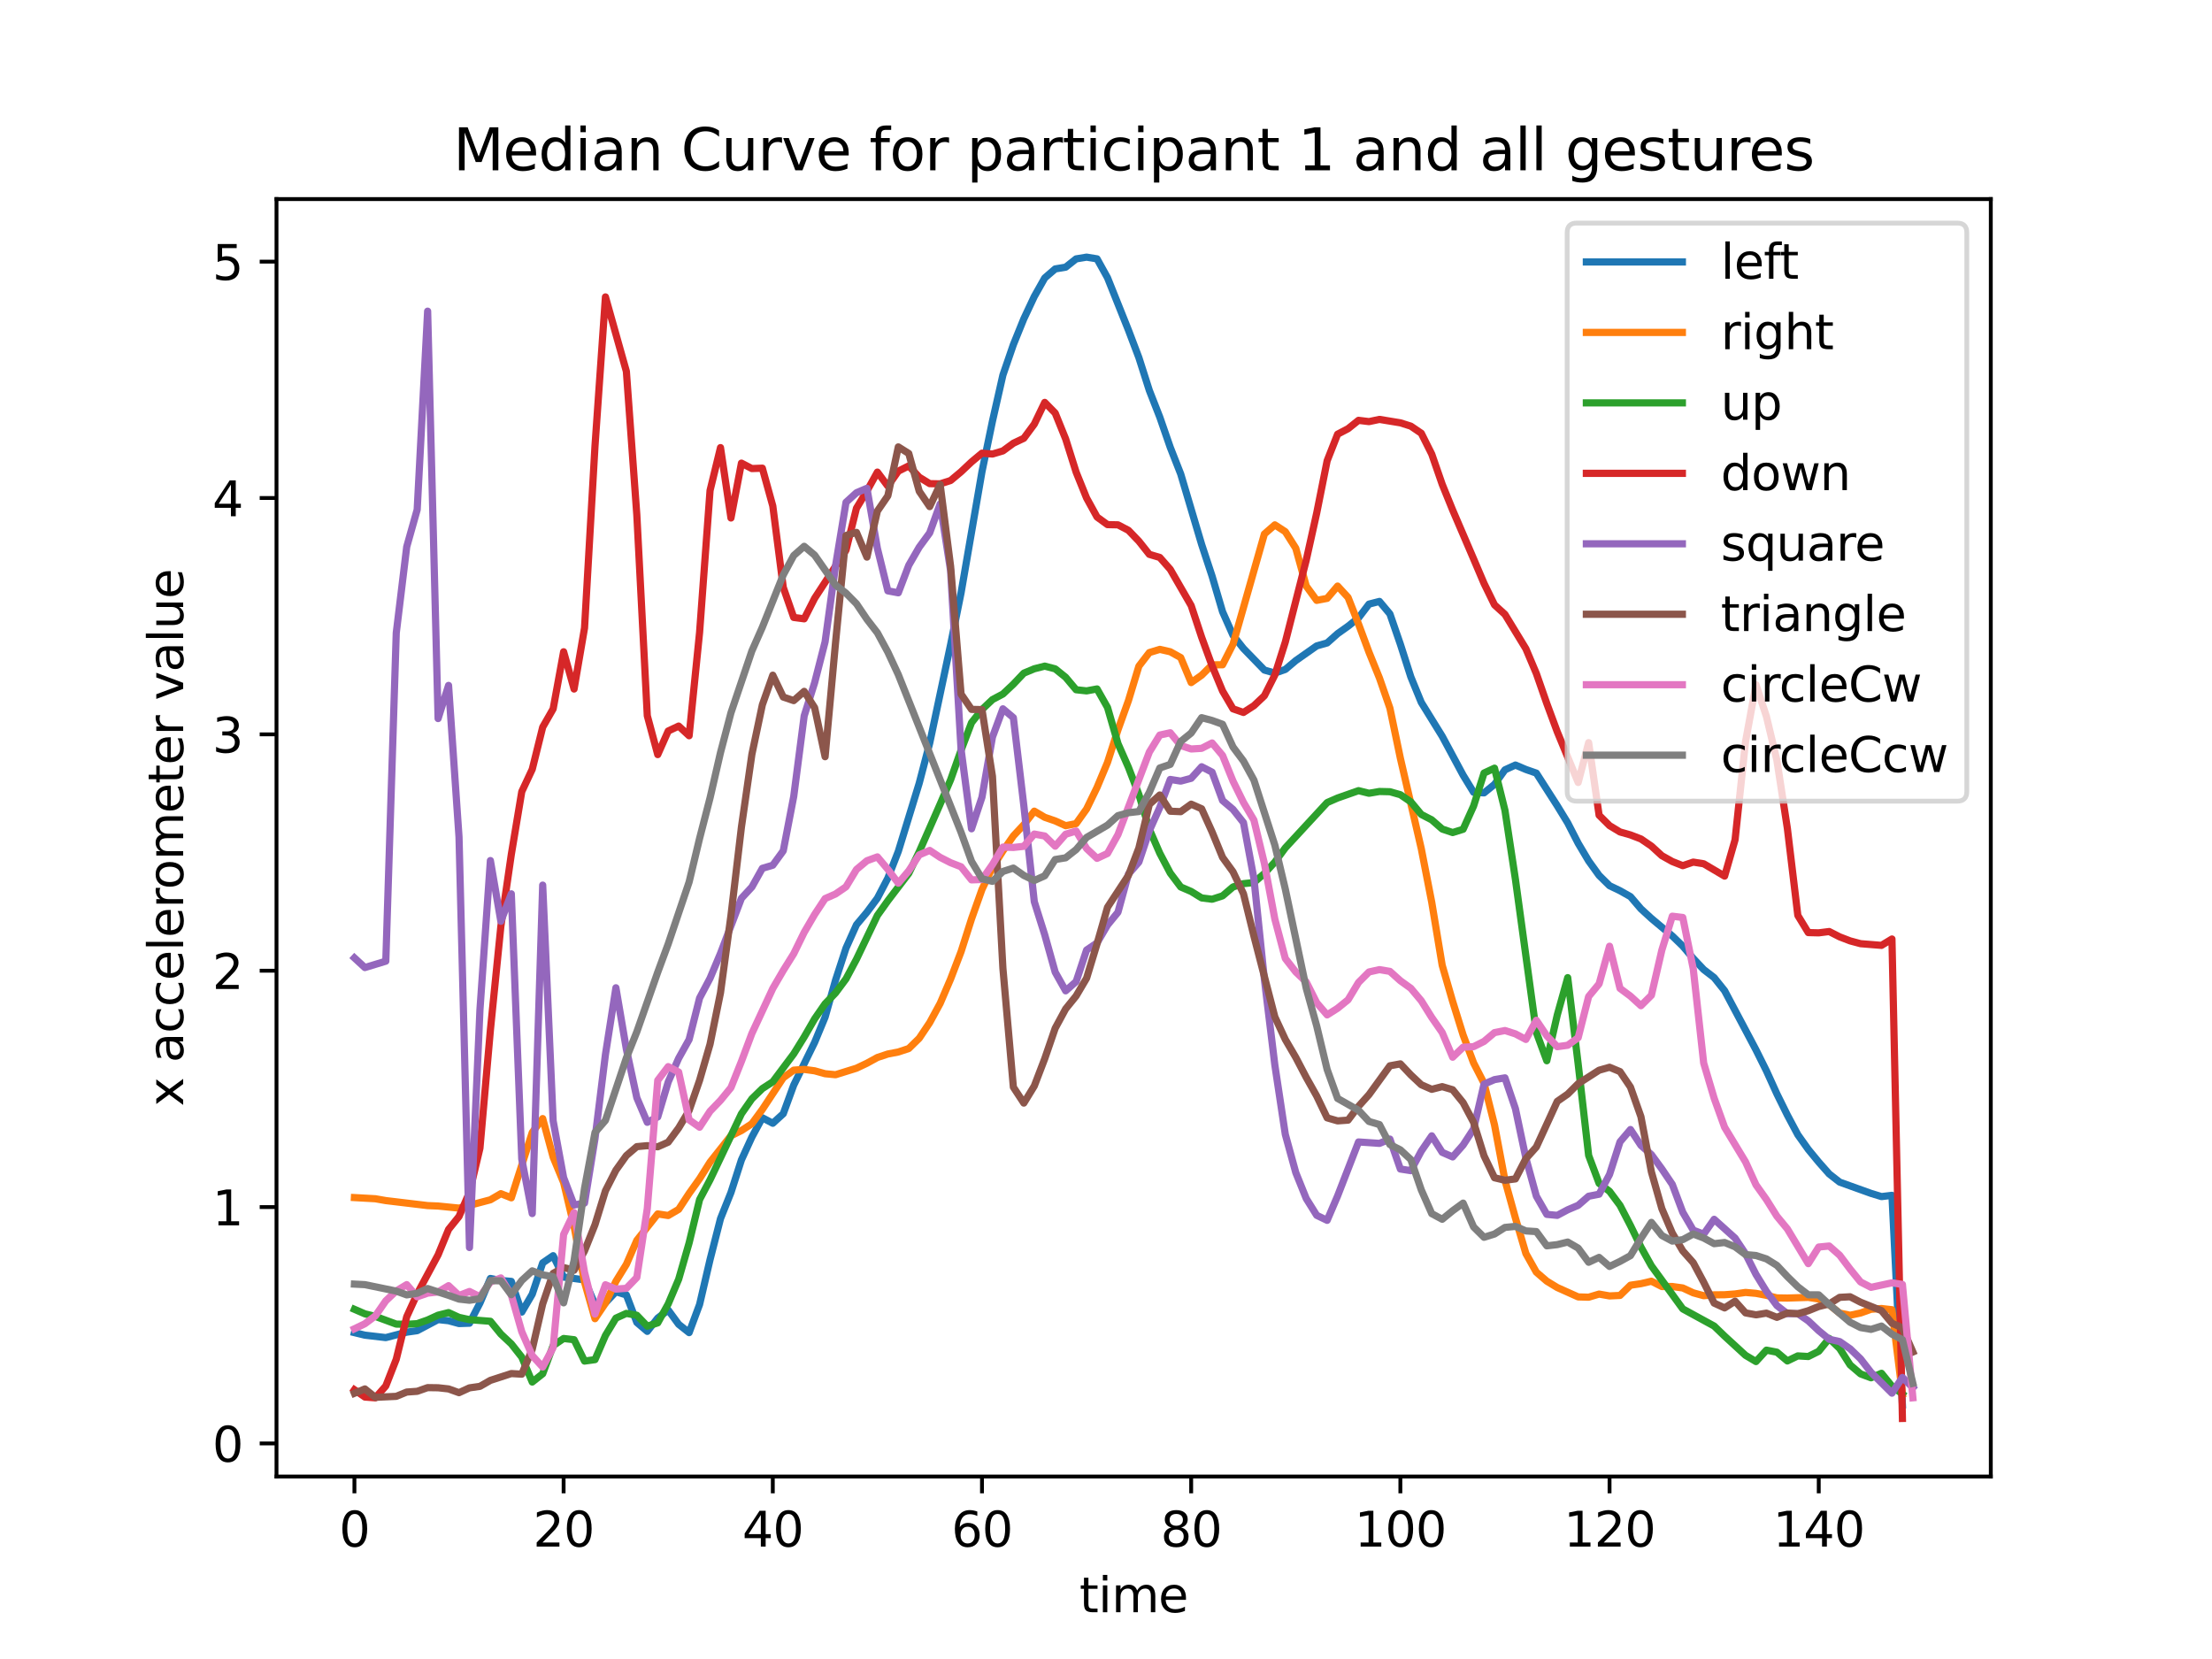 <?xml version="1.0" encoding="utf-8" standalone="no"?>
<!DOCTYPE svg PUBLIC "-//W3C//DTD SVG 1.1//EN"
  "http://www.w3.org/Graphics/SVG/1.1/DTD/svg11.dtd">
<svg xmlns:xlink="http://www.w3.org/1999/xlink" width="460.8pt" height="345.6pt" viewBox="0 0 460.8 345.6" xmlns="http://www.w3.org/2000/svg" version="1.1">
 <defs>
  <style type="text/css">*{stroke-linejoin: round; stroke-linecap: butt}</style>
 </defs>
 <g id="figure_1">
  <g id="patch_1">
   <path d="M 0 345.6 
L 460.8 345.6 
L 460.8 0 
L 0 0 
z
" style="fill: #ffffff"/>
  </g>
  <g id="axes_1">
   <g id="patch_2">
    <path d="M 57.6 307.584 
L 414.72 307.584 
L 414.72 41.472 
L 57.6 41.472 
z
" style="fill: #ffffff"/>
   </g>
   <g id="matplotlib.axis_1">
    <g id="xtick_1">
     <g id="line2d_1">
      <defs>
       <path id="m0e38ba8d1d" d="M 0 0 
L 0 3.5 
" style="stroke: #000000; stroke-width: 0.8"/>
      </defs>
      <g>
       <use xlink:href="#m0e38ba8d1d" x="73.833" y="307.584" style="stroke: #000000; stroke-width: 0.8"/>
      </g>
     </g>
     <g id="text_1">
      <!-- 0 -->
      <g transform="translate(70.651 322.182) scale(0.1 -0.1)">
       <defs>
        <path id="DejaVuSans-30" d="M 2034 4250 
Q 1547 4250 1301 3770 
Q 1056 3291 1056 2328 
Q 1056 1369 1301 889 
Q 1547 409 2034 409 
Q 2525 409 2770 889 
Q 3016 1369 3016 2328 
Q 3016 3291 2770 3770 
Q 2525 4250 2034 4250 
z
M 2034 4750 
Q 2819 4750 3233 4129 
Q 3647 3509 3647 2328 
Q 3647 1150 3233 529 
Q 2819 -91 2034 -91 
Q 1250 -91 836 529 
Q 422 1150 422 2328 
Q 422 3509 836 4129 
Q 1250 4750 2034 4750 
z
" transform="scale(0.016)"/>
       </defs>
       <use xlink:href="#DejaVuSans-30"/>
      </g>
     </g>
    </g>
    <g id="xtick_2">
     <g id="line2d_2">
      <g>
       <use xlink:href="#m0e38ba8d1d" x="117.411" y="307.584" style="stroke: #000000; stroke-width: 0.8"/>
      </g>
     </g>
     <g id="text_2">
      <!-- 20 -->
      <g transform="translate(111.048 322.182) scale(0.1 -0.1)">
       <defs>
        <path id="DejaVuSans-32" d="M 1228 531 
L 3431 531 
L 3431 0 
L 469 0 
L 469 531 
Q 828 903 1448 1529 
Q 2069 2156 2228 2338 
Q 2531 2678 2651 2914 
Q 2772 3150 2772 3378 
Q 2772 3750 2511 3984 
Q 2250 4219 1831 4219 
Q 1534 4219 1204 4116 
Q 875 4013 500 3803 
L 500 4441 
Q 881 4594 1212 4672 
Q 1544 4750 1819 4750 
Q 2544 4750 2975 4387 
Q 3406 4025 3406 3419 
Q 3406 3131 3298 2873 
Q 3191 2616 2906 2266 
Q 2828 2175 2409 1742 
Q 1991 1309 1228 531 
z
" transform="scale(0.016)"/>
       </defs>
       <use xlink:href="#DejaVuSans-32"/>
       <use xlink:href="#DejaVuSans-30" x="63.623"/>
      </g>
     </g>
    </g>
    <g id="xtick_3">
     <g id="line2d_3">
      <g>
       <use xlink:href="#m0e38ba8d1d" x="160.988" y="307.584" style="stroke: #000000; stroke-width: 0.8"/>
      </g>
     </g>
     <g id="text_3">
      <!-- 40 -->
      <g transform="translate(154.626 322.182) scale(0.1 -0.1)">
       <defs>
        <path id="DejaVuSans-34" d="M 2419 4116 
L 825 1625 
L 2419 1625 
L 2419 4116 
z
M 2253 4666 
L 3047 4666 
L 3047 1625 
L 3713 1625 
L 3713 1100 
L 3047 1100 
L 3047 0 
L 2419 0 
L 2419 1100 
L 313 1100 
L 313 1709 
L 2253 4666 
z
" transform="scale(0.016)"/>
       </defs>
       <use xlink:href="#DejaVuSans-34"/>
       <use xlink:href="#DejaVuSans-30" x="63.623"/>
      </g>
     </g>
    </g>
    <g id="xtick_4">
     <g id="line2d_4">
      <g>
       <use xlink:href="#m0e38ba8d1d" x="204.566" y="307.584" style="stroke: #000000; stroke-width: 0.8"/>
      </g>
     </g>
     <g id="text_4">
      <!-- 60 -->
      <g transform="translate(198.204 322.182) scale(0.1 -0.1)">
       <defs>
        <path id="DejaVuSans-36" d="M 2113 2584 
Q 1688 2584 1439 2293 
Q 1191 2003 1191 1497 
Q 1191 994 1439 701 
Q 1688 409 2113 409 
Q 2538 409 2786 701 
Q 3034 994 3034 1497 
Q 3034 2003 2786 2293 
Q 2538 2584 2113 2584 
z
M 3366 4563 
L 3366 3988 
Q 3128 4100 2886 4159 
Q 2644 4219 2406 4219 
Q 1781 4219 1451 3797 
Q 1122 3375 1075 2522 
Q 1259 2794 1537 2939 
Q 1816 3084 2150 3084 
Q 2853 3084 3261 2657 
Q 3669 2231 3669 1497 
Q 3669 778 3244 343 
Q 2819 -91 2113 -91 
Q 1303 -91 875 529 
Q 447 1150 447 2328 
Q 447 3434 972 4092 
Q 1497 4750 2381 4750 
Q 2619 4750 2861 4703 
Q 3103 4656 3366 4563 
z
" transform="scale(0.016)"/>
       </defs>
       <use xlink:href="#DejaVuSans-36"/>
       <use xlink:href="#DejaVuSans-30" x="63.623"/>
      </g>
     </g>
    </g>
    <g id="xtick_5">
     <g id="line2d_5">
      <g>
       <use xlink:href="#m0e38ba8d1d" x="248.144" y="307.584" style="stroke: #000000; stroke-width: 0.8"/>
      </g>
     </g>
     <g id="text_5">
      <!-- 80 -->
      <g transform="translate(241.781 322.182) scale(0.1 -0.1)">
       <defs>
        <path id="DejaVuSans-38" d="M 2034 2216 
Q 1584 2216 1326 1975 
Q 1069 1734 1069 1313 
Q 1069 891 1326 650 
Q 1584 409 2034 409 
Q 2484 409 2743 651 
Q 3003 894 3003 1313 
Q 3003 1734 2745 1975 
Q 2488 2216 2034 2216 
z
M 1403 2484 
Q 997 2584 770 2862 
Q 544 3141 544 3541 
Q 544 4100 942 4425 
Q 1341 4750 2034 4750 
Q 2731 4750 3128 4425 
Q 3525 4100 3525 3541 
Q 3525 3141 3298 2862 
Q 3072 2584 2669 2484 
Q 3125 2378 3379 2068 
Q 3634 1759 3634 1313 
Q 3634 634 3220 271 
Q 2806 -91 2034 -91 
Q 1263 -91 848 271 
Q 434 634 434 1313 
Q 434 1759 690 2068 
Q 947 2378 1403 2484 
z
M 1172 3481 
Q 1172 3119 1398 2916 
Q 1625 2713 2034 2713 
Q 2441 2713 2670 2916 
Q 2900 3119 2900 3481 
Q 2900 3844 2670 4047 
Q 2441 4250 2034 4250 
Q 1625 4250 1398 4047 
Q 1172 3844 1172 3481 
z
" transform="scale(0.016)"/>
       </defs>
       <use xlink:href="#DejaVuSans-38"/>
       <use xlink:href="#DejaVuSans-30" x="63.623"/>
      </g>
     </g>
    </g>
    <g id="xtick_6">
     <g id="line2d_6">
      <g>
       <use xlink:href="#m0e38ba8d1d" x="291.722" y="307.584" style="stroke: #000000; stroke-width: 0.8"/>
      </g>
     </g>
     <g id="text_6">
      <!-- 100 -->
      <g transform="translate(282.178 322.182) scale(0.1 -0.1)">
       <defs>
        <path id="DejaVuSans-31" d="M 794 531 
L 1825 531 
L 1825 4091 
L 703 3866 
L 703 4441 
L 1819 4666 
L 2450 4666 
L 2450 531 
L 3481 531 
L 3481 0 
L 794 0 
L 794 531 
z
" transform="scale(0.016)"/>
       </defs>
       <use xlink:href="#DejaVuSans-31"/>
       <use xlink:href="#DejaVuSans-30" x="63.623"/>
       <use xlink:href="#DejaVuSans-30" x="127.246"/>
      </g>
     </g>
    </g>
    <g id="xtick_7">
     <g id="line2d_7">
      <g>
       <use xlink:href="#m0e38ba8d1d" x="335.299" y="307.584" style="stroke: #000000; stroke-width: 0.8"/>
      </g>
     </g>
     <g id="text_7">
      <!-- 120 -->
      <g transform="translate(325.756 322.182) scale(0.1 -0.1)">
       <use xlink:href="#DejaVuSans-31"/>
       <use xlink:href="#DejaVuSans-32" x="63.623"/>
       <use xlink:href="#DejaVuSans-30" x="127.246"/>
      </g>
     </g>
    </g>
    <g id="xtick_8">
     <g id="line2d_8">
      <g>
       <use xlink:href="#m0e38ba8d1d" x="378.877" y="307.584" style="stroke: #000000; stroke-width: 0.8"/>
      </g>
     </g>
     <g id="text_8">
      <!-- 140 -->
      <g transform="translate(369.334 322.182) scale(0.1 -0.1)">
       <use xlink:href="#DejaVuSans-31"/>
       <use xlink:href="#DejaVuSans-34" x="63.623"/>
       <use xlink:href="#DejaVuSans-30" x="127.246"/>
      </g>
     </g>
    </g>
    <g id="text_9">
     <!-- time -->
     <g transform="translate(224.864 335.861) scale(0.1 -0.1)">
      <defs>
       <path id="DejaVuSans-74" d="M 1172 4494 
L 1172 3500 
L 2356 3500 
L 2356 3053 
L 1172 3053 
L 1172 1153 
Q 1172 725 1289 603 
Q 1406 481 1766 481 
L 2356 481 
L 2356 0 
L 1766 0 
Q 1100 0 847 248 
Q 594 497 594 1153 
L 594 3053 
L 172 3053 
L 172 3500 
L 594 3500 
L 594 4494 
L 1172 4494 
z
" transform="scale(0.016)"/>
       <path id="DejaVuSans-69" d="M 603 3500 
L 1178 3500 
L 1178 0 
L 603 0 
L 603 3500 
z
M 603 4863 
L 1178 4863 
L 1178 4134 
L 603 4134 
L 603 4863 
z
" transform="scale(0.016)"/>
       <path id="DejaVuSans-6d" d="M 3328 2828 
Q 3544 3216 3844 3400 
Q 4144 3584 4550 3584 
Q 5097 3584 5394 3201 
Q 5691 2819 5691 2113 
L 5691 0 
L 5113 0 
L 5113 2094 
Q 5113 2597 4934 2840 
Q 4756 3084 4391 3084 
Q 3944 3084 3684 2787 
Q 3425 2491 3425 1978 
L 3425 0 
L 2847 0 
L 2847 2094 
Q 2847 2600 2669 2842 
Q 2491 3084 2119 3084 
Q 1678 3084 1418 2786 
Q 1159 2488 1159 1978 
L 1159 0 
L 581 0 
L 581 3500 
L 1159 3500 
L 1159 2956 
Q 1356 3278 1631 3431 
Q 1906 3584 2284 3584 
Q 2666 3584 2933 3390 
Q 3200 3197 3328 2828 
z
" transform="scale(0.016)"/>
       <path id="DejaVuSans-65" d="M 3597 1894 
L 3597 1613 
L 953 1613 
Q 991 1019 1311 708 
Q 1631 397 2203 397 
Q 2534 397 2845 478 
Q 3156 559 3463 722 
L 3463 178 
Q 3153 47 2828 -22 
Q 2503 -91 2169 -91 
Q 1331 -91 842 396 
Q 353 884 353 1716 
Q 353 2575 817 3079 
Q 1281 3584 2069 3584 
Q 2775 3584 3186 3129 
Q 3597 2675 3597 1894 
z
M 3022 2063 
Q 3016 2534 2758 2815 
Q 2500 3097 2075 3097 
Q 1594 3097 1305 2825 
Q 1016 2553 972 2059 
L 3022 2063 
z
" transform="scale(0.016)"/>
      </defs>
      <use xlink:href="#DejaVuSans-74"/>
      <use xlink:href="#DejaVuSans-69" x="39.209"/>
      <use xlink:href="#DejaVuSans-6d" x="66.992"/>
      <use xlink:href="#DejaVuSans-65" x="164.404"/>
     </g>
    </g>
   </g>
   <g id="matplotlib.axis_2">
    <g id="ytick_1">
     <g id="line2d_9">
      <defs>
       <path id="m3437e5a907" d="M 0 0 
L -3.5 0 
" style="stroke: #000000; stroke-width: 0.8"/>
      </defs>
      <g>
       <use xlink:href="#m3437e5a907" x="57.6" y="300.698" style="stroke: #000000; stroke-width: 0.8"/>
      </g>
     </g>
     <g id="text_10">
      <!-- 0 -->
      <g transform="translate(44.237 304.497) scale(0.1 -0.1)">
       <use xlink:href="#DejaVuSans-30"/>
      </g>
     </g>
    </g>
    <g id="ytick_2">
     <g id="line2d_10">
      <g>
       <use xlink:href="#m3437e5a907" x="57.6" y="251.459" style="stroke: #000000; stroke-width: 0.8"/>
      </g>
     </g>
     <g id="text_11">
      <!-- 1 -->
      <g transform="translate(44.237 255.258) scale(0.1 -0.1)">
       <use xlink:href="#DejaVuSans-31"/>
      </g>
     </g>
    </g>
    <g id="ytick_3">
     <g id="line2d_11">
      <g>
       <use xlink:href="#m3437e5a907" x="57.6" y="202.22" style="stroke: #000000; stroke-width: 0.8"/>
      </g>
     </g>
     <g id="text_12">
      <!-- 2 -->
      <g transform="translate(44.237 206.02) scale(0.1 -0.1)">
       <use xlink:href="#DejaVuSans-32"/>
      </g>
     </g>
    </g>
    <g id="ytick_4">
     <g id="line2d_12">
      <g>
       <use xlink:href="#m3437e5a907" x="57.6" y="152.982" style="stroke: #000000; stroke-width: 0.8"/>
      </g>
     </g>
     <g id="text_13">
      <!-- 3 -->
      <g transform="translate(44.237 156.781) scale(0.1 -0.1)">
       <defs>
        <path id="DejaVuSans-33" d="M 2597 2516 
Q 3050 2419 3304 2112 
Q 3559 1806 3559 1356 
Q 3559 666 3084 287 
Q 2609 -91 1734 -91 
Q 1441 -91 1130 -33 
Q 819 25 488 141 
L 488 750 
Q 750 597 1062 519 
Q 1375 441 1716 441 
Q 2309 441 2620 675 
Q 2931 909 2931 1356 
Q 2931 1769 2642 2001 
Q 2353 2234 1838 2234 
L 1294 2234 
L 1294 2753 
L 1863 2753 
Q 2328 2753 2575 2939 
Q 2822 3125 2822 3475 
Q 2822 3834 2567 4026 
Q 2313 4219 1838 4219 
Q 1578 4219 1281 4162 
Q 984 4106 628 3988 
L 628 4550 
Q 988 4650 1302 4700 
Q 1616 4750 1894 4750 
Q 2613 4750 3031 4423 
Q 3450 4097 3450 3541 
Q 3450 3153 3228 2886 
Q 3006 2619 2597 2516 
z
" transform="scale(0.016)"/>
       </defs>
       <use xlink:href="#DejaVuSans-33"/>
      </g>
     </g>
    </g>
    <g id="ytick_5">
     <g id="line2d_13">
      <g>
       <use xlink:href="#m3437e5a907" x="57.6" y="103.743" style="stroke: #000000; stroke-width: 0.8"/>
      </g>
     </g>
     <g id="text_14">
      <!-- 4 -->
      <g transform="translate(44.237 107.542) scale(0.1 -0.1)">
       <use xlink:href="#DejaVuSans-34"/>
      </g>
     </g>
    </g>
    <g id="ytick_6">
     <g id="line2d_14">
      <g>
       <use xlink:href="#m3437e5a907" x="57.6" y="54.504" style="stroke: #000000; stroke-width: 0.8"/>
      </g>
     </g>
     <g id="text_15">
      <!-- 5 -->
      <g transform="translate(44.237 58.303) scale(0.1 -0.1)">
       <defs>
        <path id="DejaVuSans-35" d="M 691 4666 
L 3169 4666 
L 3169 4134 
L 1269 4134 
L 1269 2991 
Q 1406 3038 1543 3061 
Q 1681 3084 1819 3084 
Q 2600 3084 3056 2656 
Q 3513 2228 3513 1497 
Q 3513 744 3044 326 
Q 2575 -91 1722 -91 
Q 1428 -91 1123 -41 
Q 819 9 494 109 
L 494 744 
Q 775 591 1075 516 
Q 1375 441 1709 441 
Q 2250 441 2565 725 
Q 2881 1009 2881 1497 
Q 2881 1984 2565 2268 
Q 2250 2553 1709 2553 
Q 1456 2553 1204 2497 
Q 953 2441 691 2322 
L 691 4666 
z
" transform="scale(0.016)"/>
       </defs>
       <use xlink:href="#DejaVuSans-35"/>
      </g>
     </g>
    </g>
    <g id="text_16">
     <!-- x accelerometer value -->
     <g transform="translate(38.158 230.469) rotate(-90) scale(0.1 -0.1)">
      <defs>
       <path id="DejaVuSans-78" d="M 3513 3500 
L 2247 1797 
L 3578 0 
L 2900 0 
L 1881 1375 
L 863 0 
L 184 0 
L 1544 1831 
L 300 3500 
L 978 3500 
L 1906 2253 
L 2834 3500 
L 3513 3500 
z
" transform="scale(0.016)"/>
       <path id="DejaVuSans-20" transform="scale(0.016)"/>
       <path id="DejaVuSans-61" d="M 2194 1759 
Q 1497 1759 1228 1600 
Q 959 1441 959 1056 
Q 959 750 1161 570 
Q 1363 391 1709 391 
Q 2188 391 2477 730 
Q 2766 1069 2766 1631 
L 2766 1759 
L 2194 1759 
z
M 3341 1997 
L 3341 0 
L 2766 0 
L 2766 531 
Q 2569 213 2275 61 
Q 1981 -91 1556 -91 
Q 1019 -91 701 211 
Q 384 513 384 1019 
Q 384 1609 779 1909 
Q 1175 2209 1959 2209 
L 2766 2209 
L 2766 2266 
Q 2766 2663 2505 2880 
Q 2244 3097 1772 3097 
Q 1472 3097 1187 3025 
Q 903 2953 641 2809 
L 641 3341 
Q 956 3463 1253 3523 
Q 1550 3584 1831 3584 
Q 2591 3584 2966 3190 
Q 3341 2797 3341 1997 
z
" transform="scale(0.016)"/>
       <path id="DejaVuSans-63" d="M 3122 3366 
L 3122 2828 
Q 2878 2963 2633 3030 
Q 2388 3097 2138 3097 
Q 1578 3097 1268 2742 
Q 959 2388 959 1747 
Q 959 1106 1268 751 
Q 1578 397 2138 397 
Q 2388 397 2633 464 
Q 2878 531 3122 666 
L 3122 134 
Q 2881 22 2623 -34 
Q 2366 -91 2075 -91 
Q 1284 -91 818 406 
Q 353 903 353 1747 
Q 353 2603 823 3093 
Q 1294 3584 2113 3584 
Q 2378 3584 2631 3529 
Q 2884 3475 3122 3366 
z
" transform="scale(0.016)"/>
       <path id="DejaVuSans-6c" d="M 603 4863 
L 1178 4863 
L 1178 0 
L 603 0 
L 603 4863 
z
" transform="scale(0.016)"/>
       <path id="DejaVuSans-72" d="M 2631 2963 
Q 2534 3019 2420 3045 
Q 2306 3072 2169 3072 
Q 1681 3072 1420 2755 
Q 1159 2438 1159 1844 
L 1159 0 
L 581 0 
L 581 3500 
L 1159 3500 
L 1159 2956 
Q 1341 3275 1631 3429 
Q 1922 3584 2338 3584 
Q 2397 3584 2469 3576 
Q 2541 3569 2628 3553 
L 2631 2963 
z
" transform="scale(0.016)"/>
       <path id="DejaVuSans-6f" d="M 1959 3097 
Q 1497 3097 1228 2736 
Q 959 2375 959 1747 
Q 959 1119 1226 758 
Q 1494 397 1959 397 
Q 2419 397 2687 759 
Q 2956 1122 2956 1747 
Q 2956 2369 2687 2733 
Q 2419 3097 1959 3097 
z
M 1959 3584 
Q 2709 3584 3137 3096 
Q 3566 2609 3566 1747 
Q 3566 888 3137 398 
Q 2709 -91 1959 -91 
Q 1206 -91 779 398 
Q 353 888 353 1747 
Q 353 2609 779 3096 
Q 1206 3584 1959 3584 
z
" transform="scale(0.016)"/>
       <path id="DejaVuSans-76" d="M 191 3500 
L 800 3500 
L 1894 563 
L 2988 3500 
L 3597 3500 
L 2284 0 
L 1503 0 
L 191 3500 
z
" transform="scale(0.016)"/>
       <path id="DejaVuSans-75" d="M 544 1381 
L 544 3500 
L 1119 3500 
L 1119 1403 
Q 1119 906 1312 657 
Q 1506 409 1894 409 
Q 2359 409 2629 706 
Q 2900 1003 2900 1516 
L 2900 3500 
L 3475 3500 
L 3475 0 
L 2900 0 
L 2900 538 
Q 2691 219 2414 64 
Q 2138 -91 1772 -91 
Q 1169 -91 856 284 
Q 544 659 544 1381 
z
M 1991 3584 
L 1991 3584 
z
" transform="scale(0.016)"/>
      </defs>
      <use xlink:href="#DejaVuSans-78"/>
      <use xlink:href="#DejaVuSans-20" x="59.18"/>
      <use xlink:href="#DejaVuSans-61" x="90.967"/>
      <use xlink:href="#DejaVuSans-63" x="152.246"/>
      <use xlink:href="#DejaVuSans-63" x="207.227"/>
      <use xlink:href="#DejaVuSans-65" x="262.207"/>
      <use xlink:href="#DejaVuSans-6c" x="323.73"/>
      <use xlink:href="#DejaVuSans-65" x="351.514"/>
      <use xlink:href="#DejaVuSans-72" x="413.037"/>
      <use xlink:href="#DejaVuSans-6f" x="451.9"/>
      <use xlink:href="#DejaVuSans-6d" x="513.082"/>
      <use xlink:href="#DejaVuSans-65" x="610.494"/>
      <use xlink:href="#DejaVuSans-74" x="672.018"/>
      <use xlink:href="#DejaVuSans-65" x="711.227"/>
      <use xlink:href="#DejaVuSans-72" x="772.75"/>
      <use xlink:href="#DejaVuSans-20" x="813.863"/>
      <use xlink:href="#DejaVuSans-76" x="845.65"/>
      <use xlink:href="#DejaVuSans-61" x="904.83"/>
      <use xlink:href="#DejaVuSans-6c" x="966.109"/>
      <use xlink:href="#DejaVuSans-75" x="993.893"/>
      <use xlink:href="#DejaVuSans-65" x="1057.271"/>
     </g>
    </g>
   </g>
   <g id="line2d_15">
    <path d="M 73.833 277.61 
L 76.012 278.139 
L 80.369 278.647 
L 84.727 277.511 
L 86.906 277.202 
L 91.264 274.894 
L 93.443 275.127 
L 95.622 275.722 
L 97.801 275.65 
L 99.979 271.458 
L 102.158 266.325 
L 104.337 266.751 
L 106.516 266.937 
L 108.695 273.33 
L 110.874 269.609 
L 113.053 263.084 
L 115.232 261.58 
L 117.411 266.038 
L 121.768 266.628 
L 123.947 271.742 
L 126.126 271.405 
L 128.305 269.093 
L 130.484 269.761 
L 132.663 275.489 
L 134.842 277.349 
L 137.021 274.577 
L 139.199 272.906 
L 141.378 275.875 
L 143.557 277.609 
L 145.736 271.747 
L 147.915 262.402 
L 150.094 253.863 
L 152.273 248.418 
L 154.452 241.627 
L 156.631 236.87 
L 158.809 232.854 
L 160.988 233.996 
L 163.167 232.008 
L 165.346 226.047 
L 169.704 217.14 
L 171.883 211.885 
L 174.062 204.179 
L 176.241 197.501 
L 178.419 192.645 
L 180.598 190.037 
L 182.777 187.105 
L 184.956 182.933 
L 187.135 177.354 
L 191.493 163.141 
L 193.672 154.809 
L 198.029 134.286 
L 200.208 123.488 
L 204.566 98.244 
L 206.745 87.743 
L 208.924 78.128 
L 211.103 71.786 
L 213.282 66.409 
L 215.461 61.768 
L 217.639 57.906 
L 219.818 56.022 
L 221.997 55.657 
L 224.176 53.931 
L 226.355 53.568 
L 228.534 53.922 
L 230.713 57.858 
L 235.071 68.761 
L 237.249 74.504 
L 239.428 81.338 
L 241.607 86.903 
L 243.786 93.194 
L 245.965 98.746 
L 250.323 113.422 
L 252.502 120.032 
L 254.681 127.439 
L 256.859 132.349 
L 259.038 135.099 
L 263.396 139.588 
L 265.575 140.218 
L 267.754 139.459 
L 269.933 137.615 
L 274.291 134.553 
L 276.469 133.938 
L 278.648 132 
L 280.827 130.452 
L 283.006 128.713 
L 285.185 125.848 
L 287.364 125.288 
L 289.543 127.887 
L 291.722 134.209 
L 293.901 141.011 
L 296.079 146.326 
L 300.437 153.377 
L 304.795 161.485 
L 306.974 165.047 
L 309.153 165.17 
L 311.332 163.399 
L 313.511 160.37 
L 315.689 159.371 
L 317.868 160.295 
L 320.047 161.054 
L 324.405 167.857 
L 326.584 171.427 
L 328.763 175.669 
L 330.942 179.344 
L 333.121 182.366 
L 335.299 184.509 
L 337.478 185.554 
L 339.657 186.785 
L 341.836 189.33 
L 344.015 191.328 
L 348.373 194.982 
L 350.552 197.092 
L 352.731 199.667 
L 354.909 201.976 
L 357.088 203.654 
L 359.267 206.38 
L 363.625 214.585 
L 365.804 218.707 
L 367.983 223.085 
L 370.162 227.884 
L 372.341 232.293 
L 374.519 236.381 
L 376.698 239.443 
L 378.877 242.09 
L 381.056 244.554 
L 383.235 246.258 
L 389.772 248.605 
L 391.951 249.273 
L 394.129 249.007 
L 396.308 292.679 
L 396.308 292.679 
" clip-path="url(#p9de4a649e8)" style="fill: none; stroke: #1f77b4; stroke-width: 1.5; stroke-linecap: square"/>
   </g>
   <g id="line2d_16">
    <path d="M 73.833 249.478 
L 78.191 249.722 
L 80.369 250.104 
L 89.085 251.146 
L 91.264 251.235 
L 95.622 251.673 
L 102.158 249.939 
L 104.337 248.662 
L 106.516 249.53 
L 110.874 235.917 
L 113.053 233.021 
L 115.232 241.065 
L 117.411 246.343 
L 119.589 255.481 
L 121.768 267.091 
L 123.947 274.705 
L 126.126 271.475 
L 128.305 266.923 
L 130.484 263.39 
L 132.663 258.387 
L 137.021 252.882 
L 139.199 253.215 
L 141.378 251.936 
L 143.557 248.607 
L 145.736 245.554 
L 147.915 242.094 
L 152.273 236.595 
L 154.452 235.518 
L 156.631 234.09 
L 158.809 231.118 
L 163.167 224.517 
L 165.346 222.932 
L 167.525 222.774 
L 169.704 223.07 
L 171.883 223.677 
L 174.062 223.883 
L 178.419 222.526 
L 180.598 221.49 
L 182.777 220.295 
L 184.956 219.568 
L 187.135 219.149 
L 189.314 218.424 
L 191.493 216.287 
L 193.672 213.036 
L 195.851 209.024 
L 198.029 203.947 
L 200.208 198.244 
L 202.387 191.419 
L 204.566 185.276 
L 206.745 180.693 
L 208.924 177.27 
L 211.103 174.137 
L 213.282 171.8 
L 215.461 168.98 
L 217.639 170.262 
L 219.818 171.01 
L 221.997 172.005 
L 224.176 171.575 
L 226.355 168.526 
L 228.534 164.031 
L 230.713 158.821 
L 232.892 152.041 
L 235.071 145.96 
L 237.249 138.774 
L 239.428 135.943 
L 241.607 135.276 
L 243.786 135.773 
L 245.965 136.986 
L 248.144 142.194 
L 250.323 140.658 
L 252.502 138.495 
L 254.681 138.489 
L 256.859 134.205 
L 263.396 111.242 
L 265.575 109.34 
L 267.754 110.759 
L 269.933 114.205 
L 272.112 122.083 
L 274.291 125.066 
L 276.469 124.652 
L 278.648 122.09 
L 280.827 124.457 
L 283.006 129.993 
L 285.185 135.866 
L 287.364 141.241 
L 289.543 147.518 
L 291.722 157.957 
L 296.079 176.793 
L 298.258 187.967 
L 300.437 201.096 
L 302.616 208.624 
L 304.795 215.615 
L 306.974 221.418 
L 309.153 225.667 
L 311.332 234.333 
L 313.511 245.881 
L 315.689 253.731 
L 317.868 261.128 
L 320.047 265.014 
L 322.226 266.888 
L 324.405 268.216 
L 328.763 270.17 
L 330.942 270.232 
L 333.121 269.58 
L 335.299 269.964 
L 337.478 269.862 
L 339.657 267.733 
L 341.836 267.412 
L 344.015 266.904 
L 346.194 268.008 
L 348.373 268.002 
L 350.552 268.306 
L 352.731 269.32 
L 354.909 269.918 
L 357.088 269.74 
L 359.267 269.717 
L 361.446 269.554 
L 363.625 269.237 
L 365.804 269.428 
L 367.983 269.841 
L 370.162 270.374 
L 372.341 270.408 
L 376.698 270.271 
L 378.877 270.603 
L 381.056 271.809 
L 383.235 273.544 
L 385.414 273.99 
L 387.593 273.521 
L 389.772 272.745 
L 391.951 272.588 
L 394.129 272.838 
L 396.308 290.379 
L 396.308 290.379 
" clip-path="url(#p9de4a649e8)" style="fill: none; stroke: #ff7f0e; stroke-width: 1.5; stroke-linecap: square"/>
   </g>
   <g id="line2d_17">
    <path d="M 73.833 272.752 
L 76.012 273.693 
L 78.191 274.23 
L 82.548 275.834 
L 84.727 275.876 
L 86.906 275.744 
L 89.085 274.977 
L 91.264 273.979 
L 93.443 273.435 
L 95.622 274.432 
L 97.801 274.909 
L 102.158 275.246 
L 104.337 277.909 
L 106.516 279.956 
L 108.695 282.715 
L 110.874 287.901 
L 113.053 286.18 
L 115.232 280.319 
L 117.411 278.832 
L 119.589 279.083 
L 121.768 283.536 
L 123.947 283.238 
L 126.126 278.205 
L 128.305 274.593 
L 130.484 273.606 
L 132.663 273.994 
L 134.842 276.268 
L 137.021 275.579 
L 139.199 271.639 
L 141.378 266.488 
L 143.557 258.92 
L 145.736 249.895 
L 147.915 245.774 
L 154.452 232.02 
L 156.631 228.898 
L 158.809 226.772 
L 160.988 225.355 
L 165.346 219.537 
L 167.525 216.021 
L 169.704 212.246 
L 171.883 209.099 
L 174.062 206.842 
L 176.241 203.912 
L 178.419 199.824 
L 182.777 190.697 
L 184.956 187.646 
L 189.314 181.933 
L 191.493 177.431 
L 195.851 167.508 
L 198.029 162.443 
L 200.208 156.279 
L 202.387 150.542 
L 204.566 147.81 
L 206.745 145.735 
L 208.924 144.58 
L 211.103 142.527 
L 213.282 140.228 
L 215.461 139.32 
L 217.639 138.768 
L 219.818 139.334 
L 221.997 141.091 
L 224.176 143.686 
L 226.355 143.923 
L 228.534 143.52 
L 230.713 147.374 
L 232.892 154.899 
L 235.071 159.852 
L 237.249 165.51 
L 239.428 172.744 
L 241.607 177.751 
L 243.786 181.879 
L 245.965 184.772 
L 248.144 185.71 
L 250.323 187.057 
L 252.502 187.325 
L 254.681 186.623 
L 256.859 184.767 
L 259.038 184.082 
L 261.217 183.848 
L 263.396 181.958 
L 265.575 179.579 
L 267.754 176.627 
L 276.469 167.19 
L 278.648 166.237 
L 283.006 164.707 
L 285.185 165.251 
L 287.364 164.881 
L 289.543 164.931 
L 291.722 165.55 
L 293.901 167.04 
L 296.079 169.662 
L 298.258 170.793 
L 300.437 172.704 
L 302.616 173.435 
L 304.795 172.75 
L 306.974 167.911 
L 309.153 161.034 
L 311.332 160.022 
L 313.511 168.817 
L 315.689 183.175 
L 320.047 215.055 
L 322.226 220.973 
L 324.405 211.454 
L 326.584 203.662 
L 328.763 221.667 
L 330.942 240.698 
L 333.121 246.515 
L 335.299 248.179 
L 337.478 251.102 
L 339.657 255.308 
L 341.836 259.782 
L 344.015 263.695 
L 350.552 272.668 
L 357.088 276.24 
L 359.267 278.34 
L 363.625 282.339 
L 365.804 283.637 
L 367.983 281.261 
L 370.162 281.681 
L 372.341 283.51 
L 374.519 282.458 
L 376.698 282.586 
L 378.877 281.499 
L 381.056 278.823 
L 383.235 280.92 
L 385.414 284.342 
L 387.593 286.207 
L 389.772 287.018 
L 391.951 286.081 
L 394.129 288.767 
L 396.308 290.398 
L 396.308 290.398 
" clip-path="url(#p9de4a649e8)" style="fill: none; stroke: #2ca02c; stroke-width: 1.5; stroke-linecap: square"/>
   </g>
   <g id="line2d_18">
    <path d="M 73.833 289.511 
L 76.012 291.029 
L 78.191 291.196 
L 80.369 288.724 
L 82.548 283.153 
L 84.727 274.293 
L 86.906 269.526 
L 91.264 261.407 
L 93.443 256.111 
L 95.622 253.413 
L 97.801 248.364 
L 99.979 239.204 
L 102.158 214.585 
L 104.337 192.984 
L 106.516 177.995 
L 108.695 164.912 
L 110.874 160.256 
L 113.053 151.476 
L 115.232 147.667 
L 117.411 135.774 
L 119.589 143.535 
L 121.768 130.818 
L 123.947 92.919 
L 126.126 61.854 
L 130.484 77.367 
L 132.663 107.293 
L 134.842 149.096 
L 137.021 157.197 
L 139.199 152.286 
L 141.378 151.255 
L 143.557 153.269 
L 145.736 131.747 
L 147.915 102.183 
L 150.094 93.244 
L 152.273 107.909 
L 154.452 96.477 
L 156.631 97.61 
L 158.809 97.528 
L 160.988 105.411 
L 163.167 122.357 
L 165.346 128.624 
L 167.525 128.912 
L 169.704 124.633 
L 176.241 114.605 
L 178.419 105.863 
L 180.598 102.284 
L 182.777 98.347 
L 184.956 101.272 
L 187.135 98.15 
L 189.314 97.054 
L 191.493 99.41 
L 193.672 100.75 
L 195.851 100.795 
L 198.029 100.1 
L 200.208 98.276 
L 202.387 96.223 
L 204.566 94.404 
L 206.745 94.583 
L 208.924 93.935 
L 211.103 92.337 
L 213.282 91.301 
L 215.461 88.351 
L 217.639 83.828 
L 219.818 86.052 
L 221.997 91.441 
L 224.176 98.354 
L 226.355 103.748 
L 228.534 107.708 
L 230.713 109.288 
L 232.892 109.334 
L 235.071 110.474 
L 237.249 112.738 
L 239.428 115.483 
L 241.607 116.129 
L 243.786 118.606 
L 248.144 126.159 
L 250.323 132.752 
L 252.502 138.706 
L 254.681 143.949 
L 256.859 147.665 
L 259.038 148.414 
L 261.217 147.006 
L 263.396 144.938 
L 265.575 140.616 
L 267.754 133.747 
L 272.112 116.688 
L 274.291 106.881 
L 276.469 95.98 
L 278.648 90.448 
L 280.827 89.306 
L 283.006 87.563 
L 285.185 87.83 
L 287.364 87.368 
L 291.722 88.084 
L 293.901 88.774 
L 296.079 90.254 
L 298.258 94.603 
L 300.437 100.895 
L 302.616 106.259 
L 306.974 116.42 
L 309.153 121.542 
L 311.332 126.004 
L 313.511 127.99 
L 317.868 135.142 
L 320.047 140.304 
L 322.226 146.556 
L 324.405 152.442 
L 328.763 163 
L 330.942 154.705 
L 333.121 169.828 
L 335.299 171.994 
L 337.478 173.312 
L 339.657 173.93 
L 341.836 174.77 
L 344.015 176.258 
L 346.194 178.253 
L 348.373 179.474 
L 350.552 180.333 
L 352.731 179.592 
L 354.909 179.937 
L 359.267 182.509 
L 361.446 174.938 
L 363.625 154.504 
L 365.804 142.628 
L 367.983 149.274 
L 370.162 158.405 
L 372.341 172.564 
L 374.519 190.7 
L 376.698 194.275 
L 378.877 194.329 
L 381.056 194.053 
L 383.235 195.164 
L 385.414 196.002 
L 387.593 196.587 
L 391.951 196.938 
L 394.129 195.611 
L 396.308 295.488 
L 396.308 295.488 
" clip-path="url(#p9de4a649e8)" style="fill: none; stroke: #d62728; stroke-width: 1.5; stroke-linecap: square"/>
   </g>
   <g id="line2d_19">
    <path d="M 73.833 199.551 
L 76.012 201.561 
L 80.369 200.231 
L 82.548 131.849 
L 84.727 113.909 
L 86.906 106.168 
L 89.085 64.822 
L 91.264 149.688 
L 93.443 142.783 
L 95.622 174.375 
L 97.801 259.884 
L 99.979 210.392 
L 102.158 179.27 
L 104.337 191.922 
L 106.516 186.197 
L 108.695 241.467 
L 110.874 252.81 
L 113.053 184.384 
L 115.232 233.496 
L 117.411 245.318 
L 119.589 251.026 
L 121.768 250.625 
L 123.947 237.217 
L 126.126 219.666 
L 128.305 205.773 
L 130.484 218.566 
L 132.663 228.683 
L 134.842 233.798 
L 137.021 232.677 
L 139.199 225.39 
L 141.378 220.461 
L 143.557 216.549 
L 145.736 207.914 
L 147.915 203.791 
L 150.094 198.598 
L 154.452 187.135 
L 156.631 184.78 
L 158.809 180.889 
L 160.988 180.24 
L 163.167 177.241 
L 165.346 165.92 
L 167.525 149.133 
L 169.704 142.213 
L 171.883 133.697 
L 174.062 117.831 
L 176.241 104.635 
L 178.419 102.648 
L 180.598 101.717 
L 182.777 114.234 
L 184.956 123.085 
L 187.135 123.491 
L 189.314 117.757 
L 191.493 113.984 
L 193.672 111.006 
L 195.851 104.985 
L 198.029 118.886 
L 200.208 156.104 
L 202.387 172.653 
L 204.566 166.057 
L 206.745 153.544 
L 208.924 147.659 
L 211.103 149.507 
L 213.282 167.817 
L 215.461 187.833 
L 217.639 194.741 
L 219.818 202.525 
L 221.997 206.409 
L 224.176 204.487 
L 226.355 197.91 
L 228.534 196.428 
L 230.713 192.702 
L 232.892 190.04 
L 235.071 182.088 
L 237.249 179.59 
L 239.428 173.063 
L 241.607 168.198 
L 243.786 162.372 
L 245.965 162.717 
L 248.144 162.134 
L 250.323 159.728 
L 252.502 160.854 
L 254.681 166.764 
L 256.859 168.614 
L 259.038 171.362 
L 261.217 183.037 
L 263.396 204.033 
L 265.575 221.875 
L 267.754 236.322 
L 269.933 244.268 
L 272.112 249.676 
L 274.291 253.171 
L 276.469 254.22 
L 278.648 249.13 
L 283.006 237.89 
L 287.364 238.187 
L 289.543 237.293 
L 291.722 243.529 
L 293.901 243.866 
L 296.079 239.79 
L 298.258 236.614 
L 300.437 240.054 
L 302.616 241.008 
L 304.795 238.534 
L 306.974 235.185 
L 309.153 225.838 
L 311.332 224.904 
L 313.511 224.536 
L 315.689 230.954 
L 317.868 241.243 
L 320.047 249.175 
L 322.226 252.975 
L 324.405 253.182 
L 326.584 252.021 
L 328.763 251.093 
L 330.942 249.199 
L 333.121 248.774 
L 335.299 244.662 
L 337.478 237.865 
L 339.657 235.299 
L 341.836 238.605 
L 344.015 240.529 
L 346.194 243.51 
L 348.373 246.74 
L 350.552 252.537 
L 352.731 256.27 
L 354.909 257.094 
L 357.088 254.005 
L 361.446 257.921 
L 363.625 261.184 
L 365.804 265.488 
L 367.983 269.031 
L 370.162 271.972 
L 372.341 273.669 
L 374.519 273.654 
L 376.698 275.161 
L 378.877 277.213 
L 381.056 278.99 
L 383.235 279.473 
L 385.414 280.984 
L 387.593 283.083 
L 389.772 285.897 
L 394.129 290.221 
L 396.308 286.949 
L 398.487 289.052 
L 398.487 289.052 
" clip-path="url(#p9de4a649e8)" style="fill: none; stroke: #9467bd; stroke-width: 1.5; stroke-linecap: square"/>
   </g>
   <g id="line2d_20">
    <path d="M 73.833 290.248 
L 76.012 289.34 
L 78.191 291.088 
L 82.548 290.884 
L 84.727 289.987 
L 86.906 289.835 
L 89.085 289.067 
L 91.264 289.098 
L 93.443 289.338 
L 95.622 290.119 
L 97.801 289.115 
L 99.979 288.804 
L 102.158 287.555 
L 106.516 286.137 
L 108.695 286.266 
L 110.874 281.076 
L 113.053 271.628 
L 115.232 265.266 
L 117.411 264.049 
L 119.589 264.609 
L 121.768 260.59 
L 123.947 255.127 
L 126.126 248.056 
L 128.305 243.774 
L 130.484 240.726 
L 132.663 238.866 
L 134.842 238.662 
L 137.021 238.899 
L 139.199 237.935 
L 141.378 234.978 
L 143.557 231.337 
L 145.736 225.051 
L 147.915 217.519 
L 150.094 206.803 
L 152.273 190.708 
L 154.452 172.298 
L 156.631 157.147 
L 158.809 146.826 
L 160.988 140.653 
L 163.167 145.207 
L 165.346 145.948 
L 167.525 144.024 
L 169.704 147.426 
L 171.883 157.635 
L 174.062 133.844 
L 176.241 111.552 
L 178.419 110.903 
L 180.598 116.056 
L 182.777 106.466 
L 184.956 103.291 
L 187.135 93.097 
L 189.314 94.47 
L 191.493 102.336 
L 193.672 105.535 
L 195.851 100.927 
L 198.029 117.987 
L 200.208 144.597 
L 202.387 147.777 
L 204.566 147.82 
L 206.745 161.725 
L 208.924 201.713 
L 211.103 226.474 
L 213.282 229.793 
L 215.461 226.232 
L 217.639 220.539 
L 219.818 214.198 
L 221.997 210.168 
L 224.176 207.473 
L 226.355 203.777 
L 228.534 196.612 
L 230.713 189 
L 235.071 182.351 
L 237.249 176.65 
L 239.428 167.567 
L 241.607 165.609 
L 243.786 168.99 
L 245.965 169.085 
L 248.144 167.52 
L 250.323 168.482 
L 252.502 173.309 
L 254.681 178.611 
L 256.859 181.612 
L 259.038 186.18 
L 261.217 195.012 
L 265.575 211.841 
L 267.754 216.541 
L 269.933 220.278 
L 272.112 224.436 
L 274.291 228.322 
L 276.469 232.868 
L 278.648 233.5 
L 280.827 233.345 
L 283.006 230.465 
L 285.185 228.037 
L 289.543 222.025 
L 291.722 221.623 
L 293.901 223.926 
L 296.079 225.973 
L 298.258 226.926 
L 300.437 226.365 
L 302.616 227.012 
L 304.795 229.702 
L 306.974 233.807 
L 309.153 240.792 
L 311.332 245.351 
L 313.511 245.871 
L 315.689 245.589 
L 317.868 241.37 
L 320.047 238.943 
L 324.405 229.436 
L 326.584 227.92 
L 328.763 225.75 
L 333.121 222.946 
L 335.299 222.329 
L 337.478 223.235 
L 339.657 226.46 
L 341.836 232.625 
L 344.015 244.127 
L 346.194 251.783 
L 348.373 256.883 
L 350.552 260.586 
L 352.731 263.037 
L 354.909 267.11 
L 357.088 271.461 
L 359.267 272.462 
L 361.446 271.063 
L 363.625 273.497 
L 365.804 273.904 
L 367.983 273.551 
L 370.162 274.428 
L 372.341 273.527 
L 374.519 273.676 
L 376.698 273.049 
L 378.877 272.169 
L 381.056 271.636 
L 383.235 270.261 
L 385.414 270.141 
L 387.593 271.273 
L 391.951 273.025 
L 394.129 275.651 
L 396.308 276.621 
L 398.487 281.636 
L 398.487 281.636 
" clip-path="url(#p9de4a649e8)" style="fill: none; stroke: #8c564b; stroke-width: 1.5; stroke-linecap: square"/>
   </g>
   <g id="line2d_21">
    <path d="M 73.833 276.811 
L 76.012 275.761 
L 78.191 274.13 
L 80.369 270.987 
L 82.548 268.924 
L 84.727 267.61 
L 86.906 270.145 
L 89.085 269.384 
L 91.264 269.137 
L 93.443 267.83 
L 95.622 269.878 
L 97.801 269.038 
L 99.979 270.123 
L 102.158 267.076 
L 104.337 266.212 
L 106.516 269.788 
L 108.695 277.42 
L 110.874 282.398 
L 113.053 284.78 
L 115.232 280.718 
L 117.411 257.156 
L 119.589 252.6 
L 121.768 265.008 
L 123.947 273.738 
L 126.126 267.636 
L 128.305 268.54 
L 130.484 268.379 
L 132.663 266.123 
L 134.842 251.754 
L 137.021 225.06 
L 139.199 222.198 
L 141.378 223.324 
L 143.557 233.285 
L 145.736 234.821 
L 147.915 231.492 
L 150.094 229.23 
L 152.273 226.57 
L 154.452 221.109 
L 156.631 215.288 
L 160.988 205.912 
L 163.167 202.171 
L 165.346 198.679 
L 167.525 194.228 
L 169.704 190.495 
L 171.883 187.192 
L 174.062 186.232 
L 176.241 184.735 
L 178.419 181.129 
L 180.598 179.308 
L 182.777 178.504 
L 184.956 181.094 
L 187.135 183.985 
L 189.314 181.403 
L 191.493 178.087 
L 193.672 177.155 
L 195.851 178.606 
L 198.029 179.716 
L 200.208 180.565 
L 202.387 183.296 
L 204.566 183.217 
L 206.745 180.102 
L 208.924 176.468 
L 211.103 176.539 
L 213.282 176.303 
L 215.461 173.748 
L 217.639 174.151 
L 219.818 176.279 
L 221.997 173.787 
L 224.176 173.119 
L 226.355 176.763 
L 228.534 178.811 
L 230.713 177.792 
L 232.892 173.867 
L 239.428 156.672 
L 241.607 153.124 
L 243.786 152.646 
L 245.965 155.309 
L 248.144 156.027 
L 250.323 155.893 
L 252.502 154.773 
L 254.681 157.371 
L 256.859 162.727 
L 259.038 167.16 
L 261.217 170.848 
L 263.396 179.877 
L 265.575 191.469 
L 267.754 199.674 
L 269.933 202.475 
L 272.112 204.553 
L 274.291 208.894 
L 276.469 211.423 
L 278.648 210.04 
L 280.827 208.275 
L 283.006 204.665 
L 285.185 202.478 
L 287.364 201.99 
L 289.543 202.357 
L 291.722 204.308 
L 293.901 205.875 
L 296.079 208.473 
L 298.258 211.957 
L 300.437 215.094 
L 302.616 220.236 
L 304.795 218.151 
L 306.974 218.037 
L 309.153 216.945 
L 311.332 215.11 
L 313.511 214.679 
L 315.689 215.373 
L 317.868 216.532 
L 320.047 212.544 
L 322.226 215.772 
L 324.405 218.044 
L 326.584 217.746 
L 328.763 216.163 
L 330.942 207.591 
L 333.121 204.959 
L 335.299 197.116 
L 337.478 205.9 
L 339.657 207.521 
L 341.836 209.508 
L 344.015 207.334 
L 346.194 197.919 
L 348.373 190.862 
L 350.552 191.126 
L 352.731 201.798 
L 354.909 221.46 
L 357.088 228.784 
L 359.267 234.83 
L 363.625 242.042 
L 365.804 246.827 
L 367.983 249.892 
L 370.162 253.367 
L 372.341 256.002 
L 376.698 263.24 
L 378.877 259.778 
L 381.056 259.567 
L 383.235 261.487 
L 385.414 264.376 
L 387.593 267.06 
L 389.772 268.174 
L 394.129 267.234 
L 396.308 267.571 
L 398.487 291.186 
L 398.487 291.186 
" clip-path="url(#p9de4a649e8)" style="fill: none; stroke: #e377c2; stroke-width: 1.5; stroke-linecap: square"/>
   </g>
   <g id="line2d_22">
    <path d="M 73.833 267.502 
L 76.012 267.613 
L 82.548 268.961 
L 84.727 269.751 
L 86.906 269.414 
L 89.085 268.426 
L 93.443 269.845 
L 95.622 270.626 
L 97.801 270.869 
L 99.979 270.549 
L 102.158 266.763 
L 104.337 266.83 
L 106.516 269.709 
L 108.695 266.749 
L 110.874 264.744 
L 113.053 265.572 
L 115.232 265.97 
L 117.411 271.405 
L 119.589 262.61 
L 121.768 247.553 
L 123.947 235.914 
L 126.126 233.401 
L 130.484 220.393 
L 132.663 214.941 
L 137.021 202.522 
L 139.199 196.635 
L 143.557 183.738 
L 145.736 174.654 
L 147.915 166.222 
L 150.094 156.769 
L 152.273 148.486 
L 156.631 135.599 
L 158.809 130.668 
L 163.167 119.763 
L 165.346 115.728 
L 167.525 113.806 
L 169.704 115.642 
L 174.062 121.876 
L 176.241 123.567 
L 178.419 125.776 
L 180.598 129.006 
L 182.777 131.824 
L 184.956 135.849 
L 187.135 140.541 
L 200.208 173.402 
L 202.387 179.441 
L 204.566 183.06 
L 206.745 183.604 
L 208.924 181.538 
L 211.103 180.838 
L 213.282 182.37 
L 215.461 183.421 
L 217.639 182.441 
L 219.818 179.054 
L 221.997 178.698 
L 224.176 176.986 
L 226.355 174.454 
L 230.713 171.892 
L 232.892 169.915 
L 235.071 169.303 
L 237.249 169.057 
L 239.428 165.059 
L 241.607 159.983 
L 243.786 159.232 
L 245.965 154.464 
L 248.144 152.702 
L 250.323 149.502 
L 252.502 150.09 
L 254.681 150.879 
L 256.859 155.619 
L 259.038 158.536 
L 261.217 162.515 
L 265.575 176.063 
L 267.754 185.223 
L 272.112 205.867 
L 274.291 213.72 
L 276.469 222.793 
L 278.648 228.83 
L 283.006 231.292 
L 285.185 233.623 
L 287.364 234.268 
L 289.543 238.433 
L 291.722 239.537 
L 293.901 241.551 
L 296.079 247.875 
L 298.258 252.824 
L 300.437 253.996 
L 302.616 252.216 
L 304.795 250.629 
L 306.974 255.592 
L 309.153 257.75 
L 311.332 257.068 
L 313.511 255.694 
L 315.689 255.481 
L 317.868 256.422 
L 320.047 256.561 
L 322.226 259.528 
L 324.405 259.277 
L 326.584 258.742 
L 328.763 260.007 
L 330.942 262.951 
L 333.121 261.939 
L 335.299 263.826 
L 337.478 262.774 
L 339.657 261.571 
L 341.836 257.978 
L 344.015 254.644 
L 346.194 257.374 
L 348.373 258.544 
L 350.552 258.241 
L 352.731 257.067 
L 354.909 257.899 
L 357.088 259.08 
L 359.267 258.835 
L 361.446 259.729 
L 363.625 261.349 
L 365.804 261.545 
L 367.983 262.251 
L 370.162 263.604 
L 372.341 265.93 
L 374.519 268.059 
L 376.698 269.729 
L 378.877 269.741 
L 381.056 271.757 
L 385.414 275.448 
L 387.593 276.56 
L 389.772 276.933 
L 391.951 276.243 
L 394.129 277.934 
L 396.308 279.084 
L 398.487 288.179 
L 398.487 288.179 
" clip-path="url(#p9de4a649e8)" style="fill: none; stroke: #7f7f7f; stroke-width: 1.5; stroke-linecap: square"/>
   </g>
   <g id="patch_3">
    <path d="M 57.6 307.584 
L 57.6 41.472 
" style="fill: none; stroke: #000000; stroke-width: 0.8; stroke-linejoin: miter; stroke-linecap: square"/>
   </g>
   <g id="patch_4">
    <path d="M 414.72 307.584 
L 414.72 41.472 
" style="fill: none; stroke: #000000; stroke-width: 0.8; stroke-linejoin: miter; stroke-linecap: square"/>
   </g>
   <g id="patch_5">
    <path d="M 57.6 307.584 
L 414.72 307.584 
" style="fill: none; stroke: #000000; stroke-width: 0.8; stroke-linejoin: miter; stroke-linecap: square"/>
   </g>
   <g id="patch_6">
    <path d="M 57.6 41.472 
L 414.72 41.472 
" style="fill: none; stroke: #000000; stroke-width: 0.8; stroke-linejoin: miter; stroke-linecap: square"/>
   </g>
   <g id="text_17">
    <!-- Median Curve for participant 1 and all gestures -->
    <g transform="translate(94.411 35.472) scale(0.12 -0.12)">
     <defs>
      <path id="DejaVuSans-4d" d="M 628 4666 
L 1569 4666 
L 2759 1491 
L 3956 4666 
L 4897 4666 
L 4897 0 
L 4281 0 
L 4281 4097 
L 3078 897 
L 2444 897 
L 1241 4097 
L 1241 0 
L 628 0 
L 628 4666 
z
" transform="scale(0.016)"/>
      <path id="DejaVuSans-64" d="M 2906 2969 
L 2906 4863 
L 3481 4863 
L 3481 0 
L 2906 0 
L 2906 525 
Q 2725 213 2448 61 
Q 2172 -91 1784 -91 
Q 1150 -91 751 415 
Q 353 922 353 1747 
Q 353 2572 751 3078 
Q 1150 3584 1784 3584 
Q 2172 3584 2448 3432 
Q 2725 3281 2906 2969 
z
M 947 1747 
Q 947 1113 1208 752 
Q 1469 391 1925 391 
Q 2381 391 2643 752 
Q 2906 1113 2906 1747 
Q 2906 2381 2643 2742 
Q 2381 3103 1925 3103 
Q 1469 3103 1208 2742 
Q 947 2381 947 1747 
z
" transform="scale(0.016)"/>
      <path id="DejaVuSans-6e" d="M 3513 2113 
L 3513 0 
L 2938 0 
L 2938 2094 
Q 2938 2591 2744 2837 
Q 2550 3084 2163 3084 
Q 1697 3084 1428 2787 
Q 1159 2491 1159 1978 
L 1159 0 
L 581 0 
L 581 3500 
L 1159 3500 
L 1159 2956 
Q 1366 3272 1645 3428 
Q 1925 3584 2291 3584 
Q 2894 3584 3203 3211 
Q 3513 2838 3513 2113 
z
" transform="scale(0.016)"/>
      <path id="DejaVuSans-43" d="M 4122 4306 
L 4122 3641 
Q 3803 3938 3442 4084 
Q 3081 4231 2675 4231 
Q 1875 4231 1450 3742 
Q 1025 3253 1025 2328 
Q 1025 1406 1450 917 
Q 1875 428 2675 428 
Q 3081 428 3442 575 
Q 3803 722 4122 1019 
L 4122 359 
Q 3791 134 3420 21 
Q 3050 -91 2638 -91 
Q 1578 -91 968 557 
Q 359 1206 359 2328 
Q 359 3453 968 4101 
Q 1578 4750 2638 4750 
Q 3056 4750 3426 4639 
Q 3797 4528 4122 4306 
z
" transform="scale(0.016)"/>
      <path id="DejaVuSans-66" d="M 2375 4863 
L 2375 4384 
L 1825 4384 
Q 1516 4384 1395 4259 
Q 1275 4134 1275 3809 
L 1275 3500 
L 2222 3500 
L 2222 3053 
L 1275 3053 
L 1275 0 
L 697 0 
L 697 3053 
L 147 3053 
L 147 3500 
L 697 3500 
L 697 3744 
Q 697 4328 969 4595 
Q 1241 4863 1831 4863 
L 2375 4863 
z
" transform="scale(0.016)"/>
      <path id="DejaVuSans-70" d="M 1159 525 
L 1159 -1331 
L 581 -1331 
L 581 3500 
L 1159 3500 
L 1159 2969 
Q 1341 3281 1617 3432 
Q 1894 3584 2278 3584 
Q 2916 3584 3314 3078 
Q 3713 2572 3713 1747 
Q 3713 922 3314 415 
Q 2916 -91 2278 -91 
Q 1894 -91 1617 61 
Q 1341 213 1159 525 
z
M 3116 1747 
Q 3116 2381 2855 2742 
Q 2594 3103 2138 3103 
Q 1681 3103 1420 2742 
Q 1159 2381 1159 1747 
Q 1159 1113 1420 752 
Q 1681 391 2138 391 
Q 2594 391 2855 752 
Q 3116 1113 3116 1747 
z
" transform="scale(0.016)"/>
      <path id="DejaVuSans-67" d="M 2906 1791 
Q 2906 2416 2648 2759 
Q 2391 3103 1925 3103 
Q 1463 3103 1205 2759 
Q 947 2416 947 1791 
Q 947 1169 1205 825 
Q 1463 481 1925 481 
Q 2391 481 2648 825 
Q 2906 1169 2906 1791 
z
M 3481 434 
Q 3481 -459 3084 -895 
Q 2688 -1331 1869 -1331 
Q 1566 -1331 1297 -1286 
Q 1028 -1241 775 -1147 
L 775 -588 
Q 1028 -725 1275 -790 
Q 1522 -856 1778 -856 
Q 2344 -856 2625 -561 
Q 2906 -266 2906 331 
L 2906 616 
Q 2728 306 2450 153 
Q 2172 0 1784 0 
Q 1141 0 747 490 
Q 353 981 353 1791 
Q 353 2603 747 3093 
Q 1141 3584 1784 3584 
Q 2172 3584 2450 3431 
Q 2728 3278 2906 2969 
L 2906 3500 
L 3481 3500 
L 3481 434 
z
" transform="scale(0.016)"/>
      <path id="DejaVuSans-73" d="M 2834 3397 
L 2834 2853 
Q 2591 2978 2328 3040 
Q 2066 3103 1784 3103 
Q 1356 3103 1142 2972 
Q 928 2841 928 2578 
Q 928 2378 1081 2264 
Q 1234 2150 1697 2047 
L 1894 2003 
Q 2506 1872 2764 1633 
Q 3022 1394 3022 966 
Q 3022 478 2636 193 
Q 2250 -91 1575 -91 
Q 1294 -91 989 -36 
Q 684 19 347 128 
L 347 722 
Q 666 556 975 473 
Q 1284 391 1588 391 
Q 1994 391 2212 530 
Q 2431 669 2431 922 
Q 2431 1156 2273 1281 
Q 2116 1406 1581 1522 
L 1381 1569 
Q 847 1681 609 1914 
Q 372 2147 372 2553 
Q 372 3047 722 3315 
Q 1072 3584 1716 3584 
Q 2034 3584 2315 3537 
Q 2597 3491 2834 3397 
z
" transform="scale(0.016)"/>
     </defs>
     <use xlink:href="#DejaVuSans-4d"/>
     <use xlink:href="#DejaVuSans-65" x="86.279"/>
     <use xlink:href="#DejaVuSans-64" x="147.803"/>
     <use xlink:href="#DejaVuSans-69" x="211.279"/>
     <use xlink:href="#DejaVuSans-61" x="239.062"/>
     <use xlink:href="#DejaVuSans-6e" x="300.342"/>
     <use xlink:href="#DejaVuSans-20" x="363.721"/>
     <use xlink:href="#DejaVuSans-43" x="395.508"/>
     <use xlink:href="#DejaVuSans-75" x="465.332"/>
     <use xlink:href="#DejaVuSans-72" x="528.711"/>
     <use xlink:href="#DejaVuSans-76" x="569.824"/>
     <use xlink:href="#DejaVuSans-65" x="629.004"/>
     <use xlink:href="#DejaVuSans-20" x="690.527"/>
     <use xlink:href="#DejaVuSans-66" x="722.314"/>
     <use xlink:href="#DejaVuSans-6f" x="757.52"/>
     <use xlink:href="#DejaVuSans-72" x="818.701"/>
     <use xlink:href="#DejaVuSans-20" x="859.814"/>
     <use xlink:href="#DejaVuSans-70" x="891.602"/>
     <use xlink:href="#DejaVuSans-61" x="955.078"/>
     <use xlink:href="#DejaVuSans-72" x="1016.357"/>
     <use xlink:href="#DejaVuSans-74" x="1057.471"/>
     <use xlink:href="#DejaVuSans-69" x="1096.68"/>
     <use xlink:href="#DejaVuSans-63" x="1124.463"/>
     <use xlink:href="#DejaVuSans-69" x="1179.443"/>
     <use xlink:href="#DejaVuSans-70" x="1207.227"/>
     <use xlink:href="#DejaVuSans-61" x="1270.703"/>
     <use xlink:href="#DejaVuSans-6e" x="1331.982"/>
     <use xlink:href="#DejaVuSans-74" x="1395.361"/>
     <use xlink:href="#DejaVuSans-20" x="1434.57"/>
     <use xlink:href="#DejaVuSans-31" x="1466.357"/>
     <use xlink:href="#DejaVuSans-20" x="1529.98"/>
     <use xlink:href="#DejaVuSans-61" x="1561.768"/>
     <use xlink:href="#DejaVuSans-6e" x="1623.047"/>
     <use xlink:href="#DejaVuSans-64" x="1686.426"/>
     <use xlink:href="#DejaVuSans-20" x="1749.902"/>
     <use xlink:href="#DejaVuSans-61" x="1781.689"/>
     <use xlink:href="#DejaVuSans-6c" x="1842.969"/>
     <use xlink:href="#DejaVuSans-6c" x="1870.752"/>
     <use xlink:href="#DejaVuSans-20" x="1898.535"/>
     <use xlink:href="#DejaVuSans-67" x="1930.322"/>
     <use xlink:href="#DejaVuSans-65" x="1993.799"/>
     <use xlink:href="#DejaVuSans-73" x="2055.322"/>
     <use xlink:href="#DejaVuSans-74" x="2107.422"/>
     <use xlink:href="#DejaVuSans-75" x="2146.631"/>
     <use xlink:href="#DejaVuSans-72" x="2210.01"/>
     <use xlink:href="#DejaVuSans-65" x="2248.873"/>
     <use xlink:href="#DejaVuSans-73" x="2310.396"/>
    </g>
   </g>
   <g id="legend_1">
    <g id="patch_7">
     <path d="M 328.468 166.897 
L 407.72 166.897 
Q 409.72 166.897 409.72 164.897 
L 409.72 48.472 
Q 409.72 46.472 407.72 46.472 
L 328.468 46.472 
Q 326.468 46.472 326.468 48.472 
L 326.468 164.897 
Q 326.468 166.897 328.468 166.897 
z
" style="fill: #ffffff; opacity: 0.8; stroke: #cccccc; stroke-linejoin: miter"/>
    </g>
    <g id="line2d_23">
     <path d="M 330.468 54.57 
L 340.468 54.57 
L 350.468 54.57 
" style="fill: none; stroke: #1f77b4; stroke-width: 1.5; stroke-linecap: square"/>
    </g>
    <g id="text_18">
     <!-- left -->
     <g transform="translate(358.468 58.07) scale(0.1 -0.1)">
      <use xlink:href="#DejaVuSans-6c"/>
      <use xlink:href="#DejaVuSans-65" x="27.783"/>
      <use xlink:href="#DejaVuSans-66" x="89.307"/>
      <use xlink:href="#DejaVuSans-74" x="122.762"/>
     </g>
    </g>
    <g id="line2d_24">
     <path d="M 330.468 69.249 
L 340.468 69.249 
L 350.468 69.249 
" style="fill: none; stroke: #ff7f0e; stroke-width: 1.5; stroke-linecap: square"/>
    </g>
    <g id="text_19">
     <!-- right -->
     <g transform="translate(358.468 72.749) scale(0.1 -0.1)">
      <defs>
       <path id="DejaVuSans-68" d="M 3513 2113 
L 3513 0 
L 2938 0 
L 2938 2094 
Q 2938 2591 2744 2837 
Q 2550 3084 2163 3084 
Q 1697 3084 1428 2787 
Q 1159 2491 1159 1978 
L 1159 0 
L 581 0 
L 581 4863 
L 1159 4863 
L 1159 2956 
Q 1366 3272 1645 3428 
Q 1925 3584 2291 3584 
Q 2894 3584 3203 3211 
Q 3513 2838 3513 2113 
z
" transform="scale(0.016)"/>
      </defs>
      <use xlink:href="#DejaVuSans-72"/>
      <use xlink:href="#DejaVuSans-69" x="41.113"/>
      <use xlink:href="#DejaVuSans-67" x="68.896"/>
      <use xlink:href="#DejaVuSans-68" x="132.373"/>
      <use xlink:href="#DejaVuSans-74" x="195.752"/>
     </g>
    </g>
    <g id="line2d_25">
     <path d="M 330.468 83.927 
L 340.468 83.927 
L 350.468 83.927 
" style="fill: none; stroke: #2ca02c; stroke-width: 1.5; stroke-linecap: square"/>
    </g>
    <g id="text_20">
     <!-- up -->
     <g transform="translate(358.468 87.427) scale(0.1 -0.1)">
      <use xlink:href="#DejaVuSans-75"/>
      <use xlink:href="#DejaVuSans-70" x="63.379"/>
     </g>
    </g>
    <g id="line2d_26">
     <path d="M 330.468 98.605 
L 340.468 98.605 
L 350.468 98.605 
" style="fill: none; stroke: #d62728; stroke-width: 1.5; stroke-linecap: square"/>
    </g>
    <g id="text_21">
     <!-- down -->
     <g transform="translate(358.468 102.105) scale(0.1 -0.1)">
      <defs>
       <path id="DejaVuSans-77" d="M 269 3500 
L 844 3500 
L 1563 769 
L 2278 3500 
L 2956 3500 
L 3675 769 
L 4391 3500 
L 4966 3500 
L 4050 0 
L 3372 0 
L 2619 2869 
L 1863 0 
L 1184 0 
L 269 3500 
z
" transform="scale(0.016)"/>
      </defs>
      <use xlink:href="#DejaVuSans-64"/>
      <use xlink:href="#DejaVuSans-6f" x="63.477"/>
      <use xlink:href="#DejaVuSans-77" x="124.658"/>
      <use xlink:href="#DejaVuSans-6e" x="206.445"/>
     </g>
    </g>
    <g id="line2d_27">
     <path d="M 330.468 113.283 
L 340.468 113.283 
L 350.468 113.283 
" style="fill: none; stroke: #9467bd; stroke-width: 1.5; stroke-linecap: square"/>
    </g>
    <g id="text_22">
     <!-- square -->
     <g transform="translate(358.468 116.783) scale(0.1 -0.1)">
      <defs>
       <path id="DejaVuSans-71" d="M 947 1747 
Q 947 1113 1208 752 
Q 1469 391 1925 391 
Q 2381 391 2643 752 
Q 2906 1113 2906 1747 
Q 2906 2381 2643 2742 
Q 2381 3103 1925 3103 
Q 1469 3103 1208 2742 
Q 947 2381 947 1747 
z
M 2906 525 
Q 2725 213 2448 61 
Q 2172 -91 1784 -91 
Q 1150 -91 751 415 
Q 353 922 353 1747 
Q 353 2572 751 3078 
Q 1150 3584 1784 3584 
Q 2172 3584 2448 3432 
Q 2725 3281 2906 2969 
L 2906 3500 
L 3481 3500 
L 3481 -1331 
L 2906 -1331 
L 2906 525 
z
" transform="scale(0.016)"/>
      </defs>
      <use xlink:href="#DejaVuSans-73"/>
      <use xlink:href="#DejaVuSans-71" x="52.1"/>
      <use xlink:href="#DejaVuSans-75" x="115.576"/>
      <use xlink:href="#DejaVuSans-61" x="178.955"/>
      <use xlink:href="#DejaVuSans-72" x="240.234"/>
      <use xlink:href="#DejaVuSans-65" x="279.098"/>
     </g>
    </g>
    <g id="line2d_28">
     <path d="M 330.468 127.961 
L 340.468 127.961 
L 350.468 127.961 
" style="fill: none; stroke: #8c564b; stroke-width: 1.5; stroke-linecap: square"/>
    </g>
    <g id="text_23">
     <!-- triangle -->
     <g transform="translate(358.468 131.461) scale(0.1 -0.1)">
      <use xlink:href="#DejaVuSans-74"/>
      <use xlink:href="#DejaVuSans-72" x="39.209"/>
      <use xlink:href="#DejaVuSans-69" x="80.322"/>
      <use xlink:href="#DejaVuSans-61" x="108.105"/>
      <use xlink:href="#DejaVuSans-6e" x="169.385"/>
      <use xlink:href="#DejaVuSans-67" x="232.764"/>
      <use xlink:href="#DejaVuSans-6c" x="296.24"/>
      <use xlink:href="#DejaVuSans-65" x="324.023"/>
     </g>
    </g>
    <g id="line2d_29">
     <path d="M 330.468 142.639 
L 340.468 142.639 
L 350.468 142.639 
" style="fill: none; stroke: #e377c2; stroke-width: 1.5; stroke-linecap: square"/>
    </g>
    <g id="text_24">
     <!-- circleCw -->
     <g transform="translate(358.468 146.139) scale(0.1 -0.1)">
      <use xlink:href="#DejaVuSans-63"/>
      <use xlink:href="#DejaVuSans-69" x="54.98"/>
      <use xlink:href="#DejaVuSans-72" x="82.764"/>
      <use xlink:href="#DejaVuSans-63" x="121.627"/>
      <use xlink:href="#DejaVuSans-6c" x="176.607"/>
      <use xlink:href="#DejaVuSans-65" x="204.391"/>
      <use xlink:href="#DejaVuSans-43" x="265.914"/>
      <use xlink:href="#DejaVuSans-77" x="335.738"/>
     </g>
    </g>
    <g id="line2d_30">
     <path d="M 330.468 157.317 
L 340.468 157.317 
L 350.468 157.317 
" style="fill: none; stroke: #7f7f7f; stroke-width: 1.5; stroke-linecap: square"/>
    </g>
    <g id="text_25">
     <!-- circleCcw -->
     <g transform="translate(358.468 160.817) scale(0.1 -0.1)">
      <use xlink:href="#DejaVuSans-63"/>
      <use xlink:href="#DejaVuSans-69" x="54.98"/>
      <use xlink:href="#DejaVuSans-72" x="82.764"/>
      <use xlink:href="#DejaVuSans-63" x="121.627"/>
      <use xlink:href="#DejaVuSans-6c" x="176.607"/>
      <use xlink:href="#DejaVuSans-65" x="204.391"/>
      <use xlink:href="#DejaVuSans-43" x="265.914"/>
      <use xlink:href="#DejaVuSans-63" x="335.738"/>
      <use xlink:href="#DejaVuSans-77" x="390.719"/>
     </g>
    </g>
   </g>
  </g>
 </g>
 <defs>
  <clipPath id="p9de4a649e8">
   <rect x="57.6" y="41.472" width="357.12" height="266.112"/>
  </clipPath>
 </defs>
</svg>

